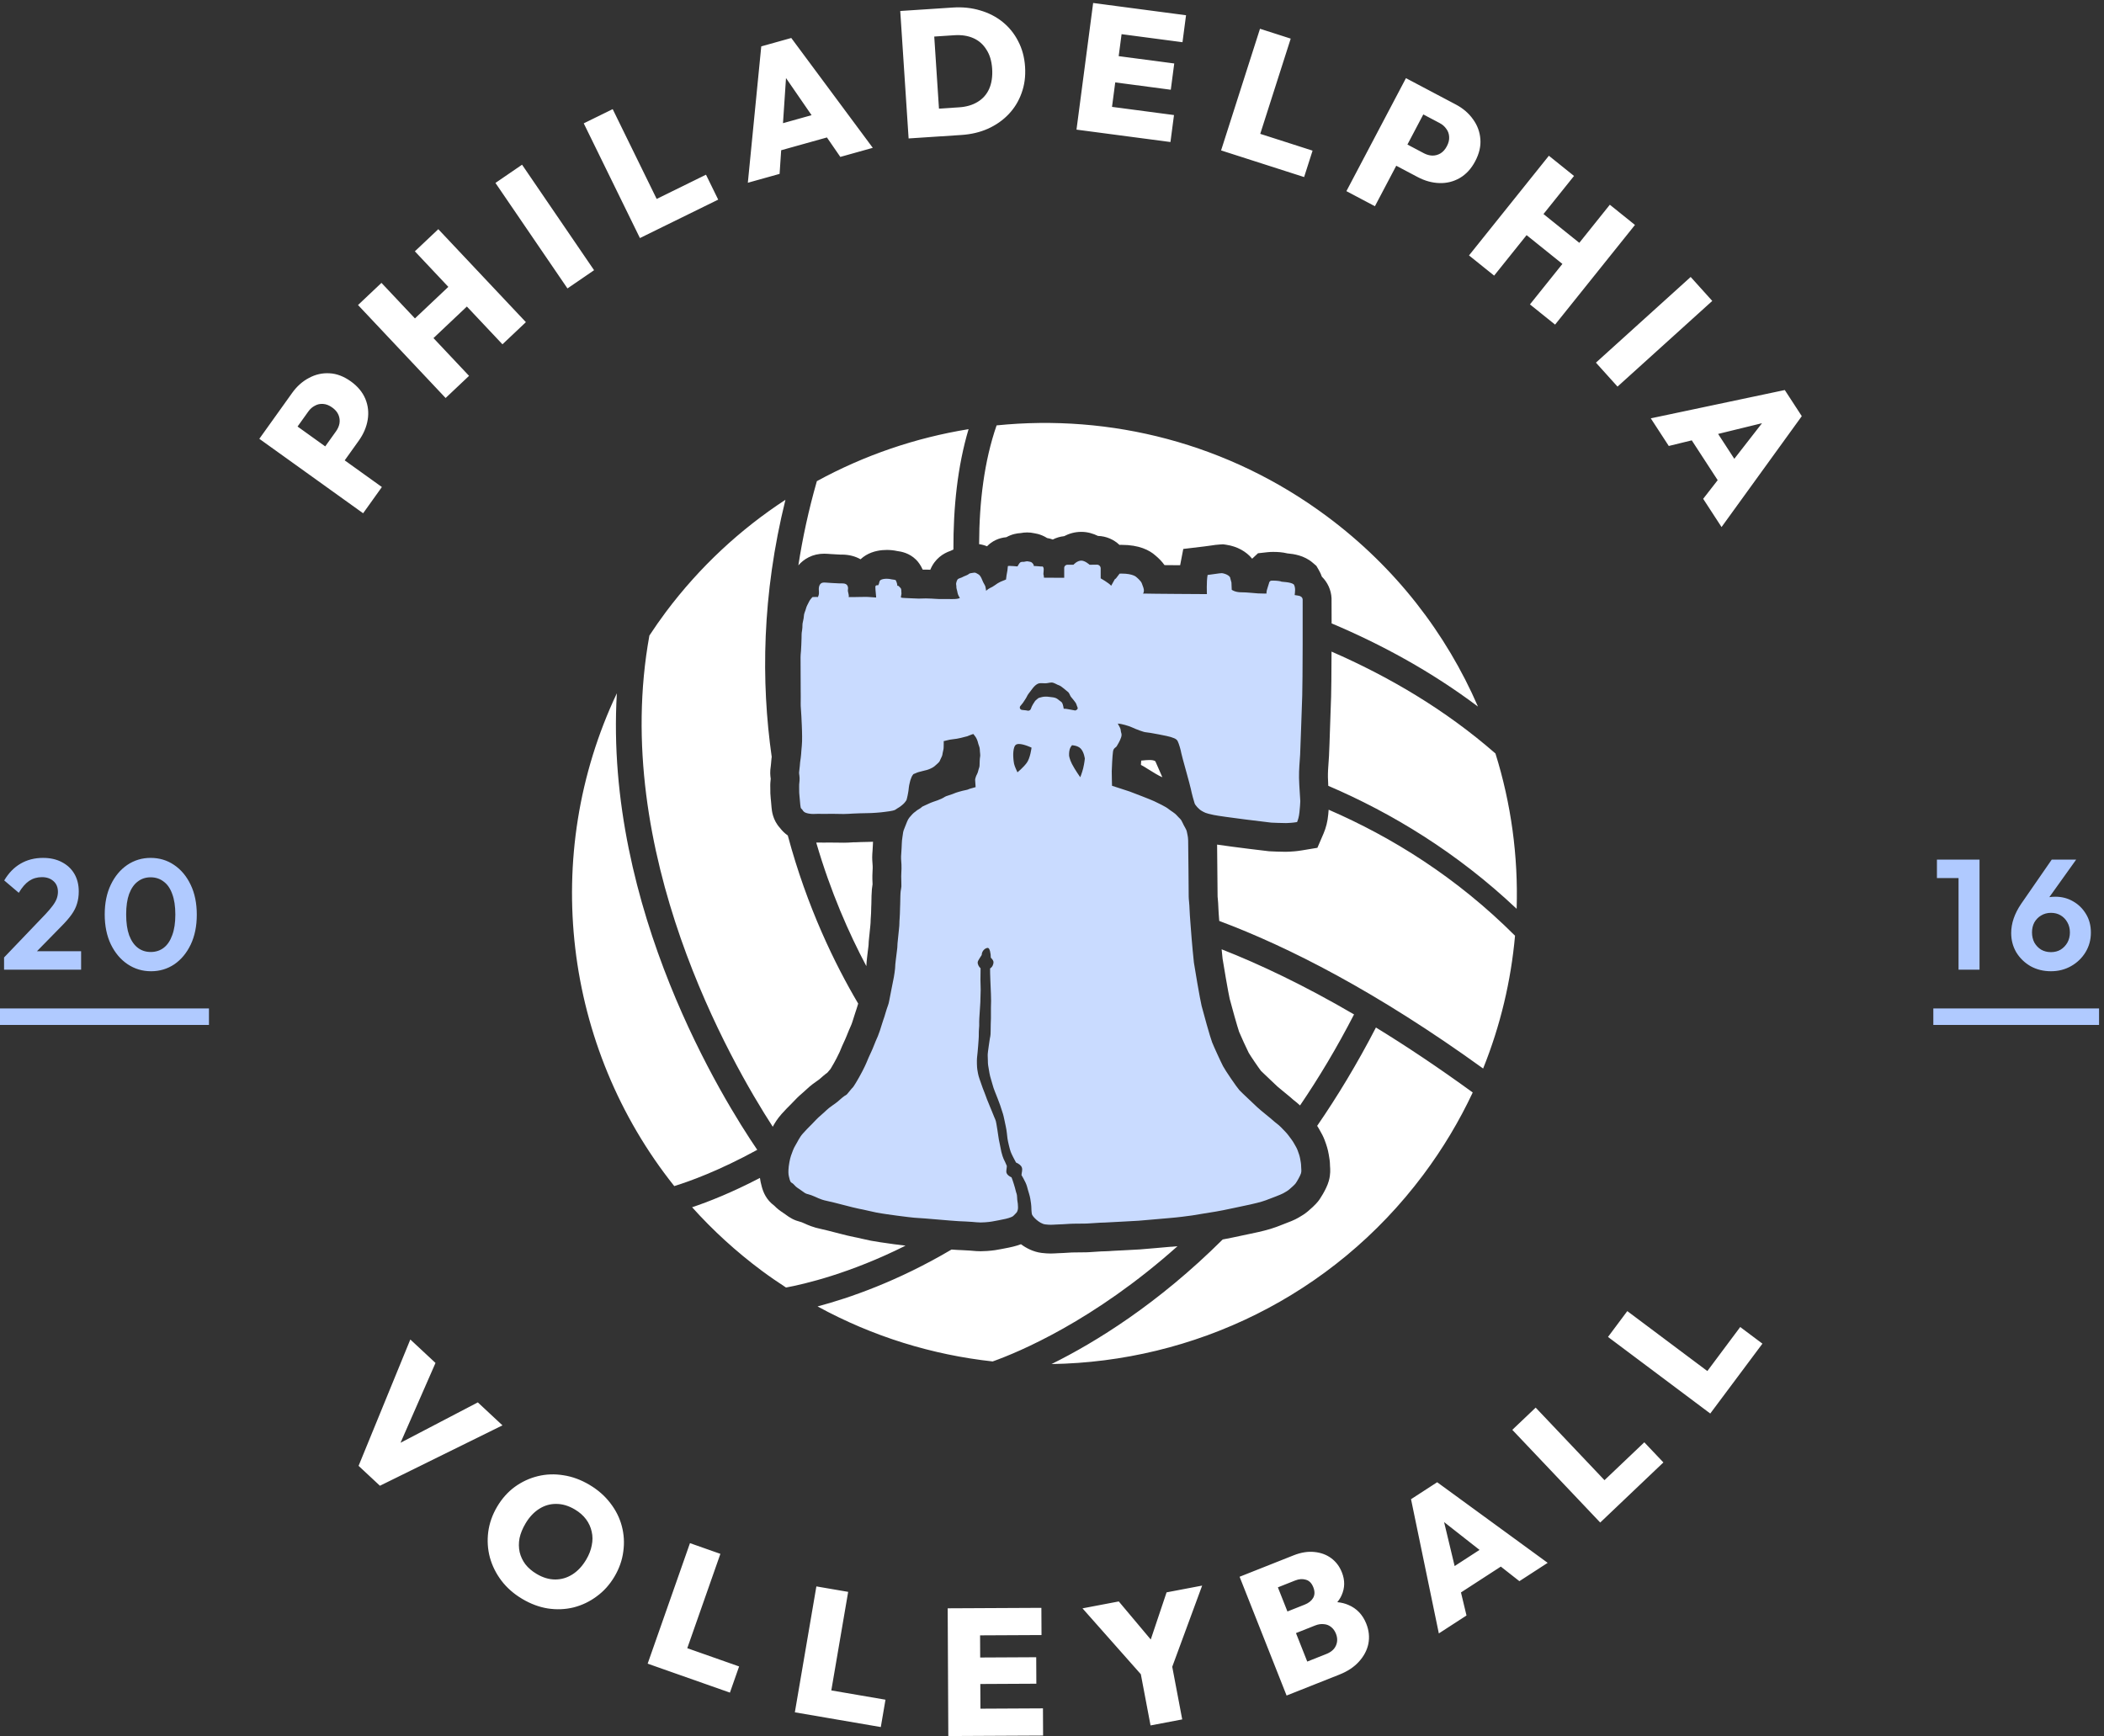 <svg width="292" height="241" viewBox="0 0 292 241" fill="none" xmlns="http://www.w3.org/2000/svg">
<rect x="0" y="0" width="292" height="241" fill="#333333" stroke="none"/>
<path fill-rule="evenodd" clip-rule="evenodd" d="M0.564 132.897L6.323 126.878C6.729 126.443 7.055 126.059 7.301 125.726C7.562 125.378 7.75 125.052 7.866 124.748C7.982 124.429 8.04 124.111 8.04 123.792C8.04 123.154 7.83 122.655 7.41 122.292C7.004 121.93 6.475 121.749 5.823 121.749C5.157 121.749 4.563 121.923 4.041 122.271C3.534 122.618 3.056 123.169 2.607 123.922L0.586 122.206C1.195 121.177 1.948 120.402 2.846 119.88C3.759 119.344 4.802 119.076 5.976 119.076C6.975 119.076 7.845 119.272 8.583 119.663C9.337 120.054 9.916 120.597 10.322 121.293C10.727 121.988 10.93 122.8 10.93 123.727C10.93 124.35 10.851 124.915 10.691 125.422C10.546 125.929 10.293 126.436 9.931 126.943C9.583 127.436 9.098 127.993 8.475 128.616L5.132 132.028H11.256V134.592H0.564V132.897ZM17.706 133.832C18.677 134.484 19.763 134.81 20.966 134.81C22.154 134.81 23.226 134.491 24.182 133.854C25.138 133.202 25.899 132.289 26.464 131.115C27.029 129.927 27.311 128.544 27.311 126.965C27.311 125.371 27.029 123.987 26.464 122.814C25.899 121.626 25.131 120.706 24.16 120.054C23.204 119.402 22.117 119.076 20.901 119.076C19.712 119.076 18.633 119.402 17.663 120.054C16.706 120.706 15.946 121.619 15.381 122.792C14.816 123.966 14.533 125.342 14.533 126.921C14.533 128.5 14.816 129.884 15.381 131.072C15.96 132.26 16.735 133.18 17.706 133.832ZM22.726 131.55C22.219 131.941 21.618 132.137 20.922 132.137C20.227 132.137 19.626 131.941 19.119 131.55C18.611 131.159 18.213 130.579 17.923 129.812C17.648 129.044 17.51 128.08 17.51 126.921C17.51 125.777 17.648 124.828 17.923 124.074C18.213 123.307 18.611 122.734 19.119 122.358C19.626 121.966 20.22 121.771 20.901 121.771C21.596 121.771 22.197 121.966 22.704 122.358C23.226 122.734 23.624 123.307 23.899 124.074C24.189 124.842 24.334 125.798 24.334 126.943C24.334 128.087 24.189 129.044 23.899 129.812C23.624 130.579 23.233 131.159 22.726 131.55ZM271.813 121.879V134.592H274.725V119.314H274.508H271.813H268.814V121.879H271.813ZM281.814 134.114C282.654 134.577 283.596 134.809 284.639 134.809C285.668 134.809 286.602 134.57 287.442 134.092C288.283 133.614 288.949 132.969 289.442 132.158C289.934 131.346 290.18 130.441 290.18 129.441C290.18 128.471 289.956 127.616 289.507 126.877C289.058 126.124 288.464 125.537 287.725 125.117C286.986 124.682 286.16 124.465 285.247 124.465C284.94 124.465 284.662 124.485 284.413 124.526L288.138 119.314H284.748L280.51 125.443C279.583 126.805 279.119 128.159 279.119 129.507C279.119 130.492 279.358 131.39 279.836 132.201C280.329 132.998 280.988 133.636 281.814 134.114ZM285.986 131.81C285.595 132.042 285.146 132.158 284.639 132.158C284.132 132.158 283.676 132.042 283.27 131.81C282.879 131.564 282.567 131.238 282.335 130.832C282.118 130.412 282.009 129.941 282.009 129.42C282.009 128.898 282.118 128.434 282.335 128.029C282.567 127.623 282.879 127.304 283.27 127.073C283.676 126.826 284.132 126.703 284.639 126.703C285.146 126.703 285.595 126.819 285.986 127.051C286.377 127.283 286.689 127.609 286.921 128.029C287.153 128.434 287.268 128.898 287.268 129.42C287.268 129.941 287.153 130.412 286.921 130.832C286.689 131.238 286.377 131.564 285.986 131.81ZM291.314 142.265H268.314V139.975H291.314V142.265ZM0 142.265H29V139.975H0V142.265Z" fill="#B0CAFF"/>
<path fill-rule="evenodd" clip-rule="evenodd" d="M151.711 0.414L149.399 17.992L152.919 18.456L153.836 18.578L162.439 19.713L162.931 15.969L154.329 14.834L154.776 11.437L162.486 12.455L162.965 8.81L155.255 7.793L155.656 4.743L164.11 5.859L164.602 2.115L156.149 1L155.231 0.879L151.711 0.414ZM126.1 19.217L129.119 19.018L130.566 18.923L133.436 18.734C134.783 18.645 136.009 18.356 137.112 17.866C138.232 17.358 139.19 16.685 139.987 15.847C140.784 15.009 141.38 14.035 141.775 12.923C142.187 11.81 142.349 10.588 142.262 9.257C142.175 7.943 141.856 6.761 141.302 5.712C140.766 4.661 140.047 3.773 139.148 3.047C138.248 2.321 137.211 1.787 136.036 1.447C134.86 1.09 133.59 0.956 132.225 1.046L129.406 1.232L127.759 1.34L124.939 1.525L126.1 19.217ZM133.109 14.896L130.314 15.08L129.658 5.074L132.452 4.89C133.451 4.825 134.328 4.959 135.085 5.294C135.842 5.628 136.445 6.156 136.893 6.879C137.357 7.583 137.624 8.468 137.694 9.533C137.765 10.614 137.626 11.55 137.276 12.342C136.926 13.117 136.39 13.72 135.666 14.152C134.959 14.582 134.107 14.831 133.109 14.896ZM105.65 6.437L103.787 25.367L108.194 24.135L108.414 20.854L114.764 19.079L116.623 21.779L121.127 20.52L109.816 5.273L105.65 6.437ZM112.634 15.987L109.085 10.835L108.666 17.097L112.634 15.987ZM88.811 33.044L81.014 17.121L85.031 15.148L91.135 27.612L97.98 24.249L99.674 27.708L92.828 31.07L91.998 31.478L88.811 33.044ZM68.76 25.391L78.754 40.034L82.448 37.505L72.453 22.862L68.76 25.391ZM61.844 55.243L49.688 42.338L52.941 39.264L57.587 44.196L62.222 39.817L57.575 34.884L60.829 31.81L72.985 44.715L69.732 47.789L64.794 42.547L60.159 46.927L65.097 52.169L61.844 55.243ZM46.635 59.864L45.136 61.959L41.296 59.204L42.795 57.109C43.047 56.757 43.349 56.491 43.702 56.314C44.051 56.112 44.437 56.031 44.861 56.068C45.272 56.096 45.687 56.261 46.107 56.562C46.527 56.863 46.816 57.204 46.974 57.584C47.133 57.965 47.18 58.357 47.115 58.763C47.047 59.144 46.887 59.512 46.635 59.864ZM38.594 57.266L38.056 58.018L35.99 60.906L50.396 71.241L52.999 67.6L47.839 63.898L49.788 61.172C50.447 60.25 50.861 59.285 51.029 58.277C51.196 57.269 51.09 56.3 50.709 55.37C50.315 54.431 49.644 53.621 48.696 52.941C47.721 52.242 46.739 51.866 45.752 51.814C44.751 51.752 43.8 51.963 42.901 52.446C41.989 52.92 41.203 53.618 40.543 54.54L38.594 57.266ZM169.466 20.879L174.867 3.992L179.129 5.36L174.901 18.578L182.163 20.909L180.99 24.576L173.728 22.246L172.847 21.963L169.466 20.879ZM193.776 23.005L190.815 28.624L186.858 26.532L195.123 10.848L198.262 12.507L199.08 12.94L202.043 14.505C203.045 15.035 203.842 15.721 204.435 16.562C205.036 17.389 205.374 18.303 205.45 19.305C205.533 20.291 205.294 21.316 204.735 22.377C204.191 23.41 203.481 24.185 202.605 24.702C201.737 25.205 200.793 25.442 199.773 25.411C198.752 25.381 197.741 25.101 196.739 24.571L193.776 23.005ZM195.327 20.063L197.604 21.267C197.987 21.469 198.372 21.578 198.759 21.595C199.169 21.604 199.551 21.504 199.906 21.296C200.261 21.087 200.559 20.755 200.8 20.297C201.041 19.84 201.147 19.406 201.118 18.995C201.098 18.569 200.964 18.197 200.718 17.878C200.494 17.552 200.19 17.288 199.807 17.085L197.53 15.882L195.327 20.063ZM203.873 35.453L214.959 21.617L218.448 24.422L214.21 29.71L219.18 33.705L223.418 28.416L226.906 31.221L215.82 45.056L212.331 42.252L216.835 36.632L211.865 32.637L207.361 38.257L203.873 35.453ZM234.637 38.443L221.488 50.336L224.486 53.661L237.634 41.768L234.637 38.443ZM229.102 58.065L247.698 54.137L250.058 57.762L238.922 73.155L236.372 69.236L238.386 66.647L234.79 61.121L231.598 61.901L229.102 58.065ZM244.538 58.741L240.694 63.682L238.446 60.229L244.538 58.741ZM56.947 185.922L49.765 203.462L52.729 206.224L69.735 197.841L66.314 194.652L55.588 200.255L60.441 189.179L56.947 185.922ZM72.481 221.931C71.306 221.232 70.344 220.388 69.593 219.399C68.842 218.409 68.307 217.334 67.987 216.174C67.681 215.023 67.605 213.843 67.759 212.635C67.921 211.413 68.334 210.243 68.997 209.124C69.66 208.006 70.473 207.093 71.435 206.385C72.42 205.671 73.491 205.173 74.647 204.891C75.802 204.609 76.99 204.568 78.208 204.769C79.434 204.955 80.635 205.398 81.81 206.097C82.985 206.795 83.948 207.639 84.699 208.629C85.458 209.604 85.991 210.667 86.296 211.819C86.602 212.971 86.671 214.146 86.503 215.345C86.349 216.553 85.94 217.716 85.277 218.835C84.614 219.953 83.79 220.869 82.805 221.583C81.834 222.305 80.767 222.814 79.602 223.111C78.447 223.393 77.255 223.441 76.028 223.255C74.825 223.062 73.642 222.621 72.481 221.931ZM74.479 218.464C75.338 218.975 76.194 219.232 77.046 219.234C77.897 219.236 78.695 219.003 79.438 218.533C80.181 218.064 80.821 217.377 81.356 216.474C81.748 215.814 82.004 215.153 82.127 214.488C82.263 213.833 82.26 213.201 82.117 212.592C81.983 211.969 81.721 211.396 81.333 210.874C80.944 210.353 80.428 209.9 79.783 209.516C78.923 209.005 78.068 208.748 77.216 208.746C76.373 208.73 75.58 208.956 74.836 209.426C74.093 209.895 73.458 210.574 72.931 211.463C72.523 212.152 72.246 212.831 72.101 213.501C71.978 214.165 71.984 214.809 72.119 215.432C72.262 216.04 72.528 216.606 72.916 217.127C73.313 217.635 73.834 218.081 74.479 218.464ZM95.756 214.189L89.884 230.917L93.234 232.097L94.106 232.404L101.301 234.937L102.576 231.304L95.382 228.771L99.978 215.676L95.756 214.189ZM110.312 237.671L113.299 220.195L117.711 220.952L115.372 234.631L122.89 235.92L122.241 239.716L114.724 238.427L113.812 238.271L110.312 237.671ZM131.523 223.234L131.611 240.964L135.162 240.946L136.087 240.941L144.764 240.898L144.745 237.122L136.068 237.166L136.051 233.74L143.828 233.701L143.81 230.025L136.033 230.064L136.018 226.988L144.545 226.946L144.526 223.17L135.999 223.212L135.074 223.217L131.523 223.234ZM164.073 238.656L162.688 231.35L166.838 220.082L161.901 221.021L159.705 227.564L155.268 222.282L150.232 223.24L158.329 232.385L159.676 239.492L164.073 238.656ZM181.858 234.033L178.557 235.343L172.035 218.855L175.335 217.546L176.126 217.232L179.519 215.886C180.541 215.48 181.501 215.323 182.398 215.416C183.311 215.502 184.097 215.791 184.758 216.282C185.418 216.773 185.911 217.43 186.236 218.251C186.671 219.352 186.654 220.417 186.183 221.447C186.033 221.774 185.837 222.086 185.593 222.384C186.147 222.433 186.66 222.56 187.134 222.765C188.296 223.254 189.125 224.127 189.622 225.383C189.99 226.313 190.085 227.235 189.909 228.148C189.726 229.045 189.291 229.873 188.605 230.629C187.934 231.38 187.025 231.983 185.878 232.438L182.648 233.72L181.858 234.033ZM181.424 230.627L184.074 229.575C184.725 229.317 185.165 228.936 185.396 228.432C185.636 227.906 185.64 227.349 185.407 226.759C185.253 226.372 185.033 226.065 184.746 225.838C184.453 225.595 184.113 225.461 183.727 225.435C183.349 225.388 182.944 225.45 182.51 225.622L179.86 226.674L181.424 230.627ZM178.674 223.674L181.068 222.724C181.61 222.509 181.999 222.202 182.236 221.803C182.482 221.382 182.491 220.885 182.265 220.312C182.038 219.738 181.694 219.39 181.233 219.268C180.782 219.124 180.285 219.16 179.743 219.375L177.349 220.325L178.674 223.674ZM199.687 226.721L195.827 208.09L199.456 205.736L214.79 216.923L210.867 219.468L208.289 217.444L202.758 221.032L203.526 224.231L199.687 226.721ZM200.415 211.265L205.336 215.127L201.879 217.369L200.415 211.265ZM209.883 198.463L222.084 211.329L224.656 208.881L225.326 208.244L230.852 202.987L228.202 200.193L222.676 205.449L213.126 195.378L209.883 198.463ZM237.355 196.198L223.164 185.568L225.842 181.982L236.951 190.303L241.513 184.192L244.596 186.501L240.033 192.612L239.48 193.353L237.355 196.198ZM136.983 75.826C137.67 75.107 138.613 74.657 139.666 74.564C140.443 74.136 141.135 74.019 141.659 73.992C141.902 73.944 142.199 73.904 142.549 73.904C142.899 73.904 143.225 73.941 143.556 74.016C143.829 74.058 144.214 74.138 144.67 74.335C144.908 74.436 145.125 74.554 145.322 74.681C145.592 74.724 145.857 74.793 146.108 74.886C146.589 74.639 147.121 74.477 147.682 74.421C148.328 74.082 149.133 73.822 150.073 73.822C150.952 73.822 151.738 74.072 152.379 74.386C153.534 74.421 154.578 74.886 155.361 75.629L155.393 75.629L155.441 75.629L155.483 75.628C155.542 75.627 155.6 75.626 155.655 75.626C158.092 75.626 159.53 76.364 160.358 77.107C160.866 77.527 161.285 77.972 161.614 78.438C162.287 78.443 163.027 78.448 163.784 78.454L164.219 76.194L167.129 75.847C167.666 75.784 167.952 75.741 168.179 75.704L168.183 75.703L168.184 75.703C168.511 75.653 168.82 75.605 169.344 75.573L169.758 75.549L170.17 75.611C171.698 75.834 172.965 76.55 173.777 77.549L174.587 76.793L175.915 76.646C176.158 76.62 176.412 76.606 176.689 76.606C177.309 76.606 177.991 76.644 178.659 76.811C179.546 76.891 180.997 77.085 182.186 78.11L182.691 78.544L183.028 79.119C183.209 79.428 183.348 79.74 183.452 80.043C184.241 80.823 184.74 81.883 184.796 83.035C184.807 83.243 184.81 84.667 184.807 86.528C191.714 89.443 198.648 93.207 205.117 98.074C200.716 87.928 193.686 78.752 184.158 71.671C170.461 61.48 154.073 57.439 138.311 59.044C136.598 63.982 135.903 69.642 135.885 75.528C136.256 75.581 136.622 75.677 136.983 75.826ZM85.608 96.228C74.974 118.702 78.193 145.329 93.576 164.63C95.644 163.991 99.749 162.524 105.093 159.598C100.441 152.77 83.85 126.154 85.608 96.228ZM118.588 116.902C118.476 116.907 118.358 116.915 118.241 116.923C117.933 116.944 117.551 116.968 117.118 116.968C116.998 116.968 116.872 116.968 116.747 116.963C116.253 116.947 115.44 116.947 115.096 116.947C114.997 116.947 114.903 116.947 114.807 116.95C114.735 116.95 114.662 116.951 114.585 116.952L114.585 116.952C114.499 116.954 114.407 116.955 114.307 116.955C114.091 116.955 113.872 116.952 113.634 116.944H113.573C113.511 116.944 113.452 116.947 113.351 116.952C113.329 116.952 113.303 116.952 113.281 116.955C115.277 123.807 117.837 129.587 120.234 134.097L120.238 134.051L120.24 134.025L120.243 133.983L120.245 133.95C120.255 133.689 120.271 133.407 120.341 132.851C120.389 132.459 120.41 132.284 120.424 132.148L120.429 132.096L120.429 132.096L120.429 132.096C120.451 131.905 120.469 131.744 120.522 131.363C120.541 131.226 120.541 131.216 120.544 131.133L120.544 131.128C120.552 130.865 120.565 130.564 120.629 130.034C120.664 129.76 120.675 129.631 120.686 129.5L120.691 129.438L120.694 129.399L120.694 129.399C120.709 129.21 120.729 128.967 120.784 128.522C120.814 128.285 120.816 128.207 120.821 128.063L120.822 128.024L120.823 127.981C120.828 127.786 120.835 127.521 120.867 127.135C120.888 126.905 120.889 126.857 120.891 126.711L120.891 126.693C120.891 126.517 120.897 126.275 120.915 125.841C120.922 125.7 120.926 125.614 120.928 125.556L120.928 125.554L120.929 125.525L120.931 125.482V125.455C120.931 125.282 120.931 125.056 120.953 124.345C120.974 123.589 121.025 123.147 121.097 122.74C121.097 122.703 121.094 122.655 121.092 122.593C121.049 121.74 121.078 121.192 121.1 120.792V120.792V120.792V120.792V120.792V120.792V120.792V120.792V120.792V120.792V120.792V120.792L121.1 120.791L121.101 120.768C121.113 120.53 121.121 120.393 121.11 120.195C121.103 120.008 121.093 119.894 121.083 119.778L121.081 119.753C121.036 119.183 121.03 118.832 121.1 117.993C121.124 117.687 121.134 117.442 121.145 117.184C121.147 117.145 121.148 117.105 121.15 117.065C121.153 116.991 121.156 116.916 121.161 116.838C120.875 116.851 120.616 116.859 120.408 116.859C119.905 116.859 118.917 116.899 118.591 116.915L118.588 116.902ZM158.628 105.55C159.082 105.501 160.011 105.402 160.343 105.663L161.316 107.883C160.818 107.686 159.982 107.162 159.312 106.743C158.86 106.46 158.484 106.225 158.342 106.171C158.348 106.078 158.354 105.982 158.359 105.888L158.359 105.887L158.368 105.744C158.372 105.685 158.375 105.626 158.379 105.569C158.406 105.574 158.497 105.564 158.628 105.55L158.628 105.55ZM169.543 131.764L169.543 131.762V131.764L169.543 131.764ZM187.919 140.802C180.982 136.753 174.85 133.846 169.543 131.764C169.599 132.352 169.653 132.899 169.674 133.069C169.757 133.655 170.492 137.951 170.66 138.633C170.884 139.525 171.761 142.634 171.967 143.217C172.172 143.725 173.025 145.592 173.297 146.124C173.535 146.545 174.639 148.166 175.007 148.645C175.256 148.895 175.972 149.569 176.37 149.942C176.83 150.373 177.108 150.634 177.281 150.807C177.455 150.964 178.032 151.435 178.347 151.691C178.949 152.18 179.24 152.42 179.462 152.63L179.496 152.657L179.547 152.698L179.582 152.726C179.801 152.897 180.106 153.136 180.424 153.437C183.021 149.619 185.54 145.421 187.919 140.802ZM112.22 77.354C112.878 77.021 113.607 76.854 114.387 76.854C114.596 76.854 114.772 76.864 114.866 76.872L115.28 76.902L115.337 76.906L115.338 76.906L115.34 76.906C115.775 76.936 116.105 76.958 116.568 76.976H116.637H116.787C117.856 76.976 118.729 77.226 119.427 77.628C119.678 77.394 119.935 77.21 120.17 77.069C121.182 76.46 122.305 76.332 123.066 76.332C123.56 76.332 124.047 76.382 124.512 76.484C125.068 76.556 126.192 76.745 127.146 77.698C127.48 78.03 127.785 78.483 128.023 78.999C128.041 79.023 128.063 79.045 128.084 79.071C128.213 79.066 128.351 79.063 128.493 79.063C128.651 79.063 128.792 79.066 128.937 79.074L129.108 79.082C129.754 77.525 130.925 76.803 131.892 76.47C132.015 76.409 132.154 76.343 132.319 76.276C132.295 70.419 132.891 64.704 134.422 59.568C127.09 60.756 119.961 63.178 113.367 66.785C112.22 70.795 111.381 74.692 110.799 78.475C111.192 78.014 111.673 77.631 112.22 77.357V77.354ZM183.168 156.888C183.054 156.673 182.928 156.468 182.8 156.271V156.268C185.619 152.171 188.363 147.637 190.957 142.619C195.158 145.191 199.644 148.186 204.39 151.636C202.53 155.597 200.245 159.431 197.517 163.075C184.868 179.977 165.576 189.023 145.934 189.332C152.029 186.316 160.691 180.989 169.688 172.041C170.353 171.924 171.521 171.679 173.365 171.283C173.784 171.192 174.108 171.123 174.225 171.099C174.599 171.027 176.189 170.668 177.138 170.3C177.25 170.258 177.397 170.202 177.56 170.14C179.051 169.576 179.663 169.326 180.136 169.049L180.182 169.023L180.183 169.022C180.222 169 180.259 168.979 180.293 168.958L180.329 168.938C180.638 168.759 181.052 168.52 181.512 168.131C182.574 167.235 182.908 166.782 183.053 166.586L183.059 166.579C183.067 166.568 184.074 165.144 184.419 163.903C184.672 162.995 184.617 162.27 184.59 161.917V161.917L184.59 161.914C184.587 161.896 184.585 161.877 184.585 161.859C184.582 161.206 184.486 160.677 184.422 160.325C184.411 160.272 184.4 160.216 184.392 160.163C184.296 159.588 184.122 158.991 183.834 158.235C183.621 157.681 183.412 157.318 183.273 157.076L183.262 157.056C183.254 157.041 183.245 157.025 183.235 157.009C183.215 156.973 183.192 156.934 183.168 156.888ZM184.358 112.823L184.334 113.081C184.252 113.997 184.03 114.891 183.696 115.668L182.833 117.676L180.671 118.035C179.903 118.162 179.328 118.192 179.017 118.208L179.012 118.208C178.974 118.208 178.94 118.211 178.918 118.213C178.774 118.224 178.63 118.229 178.429 118.229C177.849 118.229 176.481 118.184 176.126 118.155C175.888 118.136 171.378 117.596 168.914 117.231C168.941 119.129 168.978 123.868 168.981 124.408C168.982 124.431 168.984 124.464 168.987 124.503C168.993 124.571 169.001 124.655 169.008 124.725C169.04 125.074 169.082 125.553 169.096 126.109C169.101 126.37 169.155 127.108 169.211 127.826C178.798 131.412 191.039 137.626 205.834 148.312C208.238 142.341 209.703 136.13 210.261 129.879C202.146 121.765 193.179 116.198 184.396 112.389L184.384 112.509L184.373 112.635L184.366 112.708L184.356 112.823H184.358ZM184.795 90.443C192.693 93.885 200.549 98.47 207.545 104.587C209.722 111.554 210.714 118.846 210.484 126.143C202.168 118.289 193.134 112.843 184.343 109.073C184.319 108.658 184.298 108.235 184.293 107.883C184.282 107.194 184.33 106.54 184.381 105.849L184.381 105.847C184.387 105.76 184.393 105.675 184.399 105.59L184.399 105.586V105.586V105.586C184.415 105.369 184.431 105.155 184.442 104.941C184.477 104.35 184.536 102.601 184.621 100.006C184.634 99.629 184.646 99.257 184.658 98.904L184.658 98.898C184.691 97.921 184.718 97.087 184.736 96.681C184.763 96.074 184.784 93.321 184.795 90.443ZM109.823 153.214L109.823 153.213L109.823 153.213C109.938 153.098 110.034 152.997 110.128 152.899L110.132 152.894C110.42 152.589 110.78 152.207 111.389 151.693C111.533 151.572 111.638 151.473 111.767 151.353L111.79 151.331C112.116 151.025 112.525 150.641 113.257 150.135C113.66 149.856 113.679 149.84 113.922 149.627L114.007 149.552L114.083 149.485C114.135 149.439 114.192 149.389 114.256 149.334C114.467 149.153 114.652 149.009 114.82 148.892C114.988 148.679 115.125 148.52 115.253 148.384C115.282 148.339 115.317 148.28 115.362 148.205C115.889 147.343 116.423 146.27 116.525 146.025C116.757 145.447 116.982 144.936 117.297 144.263C117.401 144.042 117.441 143.941 117.519 143.738L117.559 143.635C117.629 143.455 117.716 143.233 117.847 142.929C117.933 142.729 118 142.58 118.056 142.455C118.171 142.2 118.187 142.16 118.312 141.787C118.422 141.46 118.483 141.257 118.542 141.06L118.56 141.001C118.624 140.79 118.691 140.569 118.796 140.27L118.865 140.07C118.923 139.907 119.002 139.65 119.103 139.301C115.9 133.875 112.001 125.929 109.332 115.964C108.923 115.679 108.562 115.333 108.249 114.921C107.237 113.816 107.119 112.531 107.077 112.065L107.076 112.064C107.052 111.79 107.036 111.606 107.023 111.449C107.019 111.402 107.015 111.359 107.012 111.318L107.012 111.316C107 111.17 106.989 111.045 106.964 110.831C106.903 110.267 106.905 109.908 106.908 109.647C106.908 109.535 106.908 109.463 106.905 109.351C106.884 108.802 106.929 108.407 106.956 108.17L106.956 108.164C106.956 108.15 106.958 108.137 106.961 108.124L106.962 108.118L106.963 108.11L106.964 108.103C106.895 107.64 106.847 107.104 106.975 106.306C106.993 106.199 107.001 106.086 107.011 105.953L107.018 105.872L107.023 105.799C107.035 105.644 107.048 105.471 107.071 105.278L107.077 105.232L107.089 105.148L107.101 105.06C105.612 94.611 105.738 82.583 109.006 69.371C102.761 73.45 97.112 78.662 92.391 84.971C91.595 86.036 90.847 87.12 90.125 88.214C84.655 118.283 101.487 147.503 107.245 156.394C107.501 155.923 107.875 155.289 108.455 154.645L108.447 154.65C109.026 154.007 109.342 153.693 109.822 153.215L109.822 153.214L109.823 153.214ZM160.242 173.248C161.055 173.173 161.976 173.091 162.548 173.045L162.551 173.056C162.834 173.035 163.125 173.008 163.414 172.979C151.788 183.356 141.37 187.684 137.765 188.97C129.407 188.057 121.148 185.536 113.463 181.333C117.842 180.169 124.576 177.858 132.055 173.437C132.421 173.466 132.702 173.485 132.889 173.493C133.001 173.498 133.102 173.503 133.196 173.507C133.286 173.511 133.369 173.514 133.447 173.516C133.893 173.532 134.096 173.543 134.593 173.58C134.74 173.591 134.863 173.602 134.975 173.612C135.288 173.642 135.646 173.674 136.106 173.674C136.378 173.674 136.659 173.663 136.99 173.639C137.899 173.575 138.395 173.48 138.92 173.379L138.925 173.378L139.011 173.361L139.013 173.361L139.015 173.36C139.098 173.344 139.188 173.326 139.285 173.309C140.231 173.136 141.012 172.963 141.69 172.699C142.404 173.226 143.392 173.764 144.571 173.908C145.041 173.964 145.442 173.99 145.835 173.99C146.085 173.99 146.29 173.978 146.461 173.968L146.532 173.964C146.602 173.958 146.676 173.953 146.759 173.95C146.981 173.942 148.106 173.9 148.763 173.844C148.969 173.833 149.629 173.828 149.987 173.828C150.631 173.825 150.901 173.823 151.141 173.804C151.403 173.783 152.558 173.706 152.779 173.698H152.691H152.68C152.693 173.698 153.84 173.678 154.442 173.618C154.503 173.614 154.608 173.609 154.731 173.603C154.845 173.597 154.976 173.59 155.102 173.584L155.102 173.584C155.231 173.578 155.354 173.572 155.451 173.567L155.662 173.557L155.665 173.557L155.675 173.556C155.851 173.548 155.999 173.541 156.085 173.535C156.397 173.517 157.803 173.439 158.19 173.421C158.449 173.407 158.96 173.365 160.242 173.248ZM154.507 173.612C154.486 173.614 154.464 173.616 154.442 173.618L154.415 173.62C154.449 173.617 154.48 173.614 154.507 173.612ZM154.607 173.599C154.576 173.603 154.543 173.608 154.507 173.612C154.553 173.607 154.587 173.602 154.607 173.599ZM123.78 172.655C123.746 172.65 123.71 172.645 123.672 172.639L123.505 172.616C122.754 172.512 121.619 172.355 120.863 172.209C120.463 172.131 120.077 172.042 119.704 171.956L119.596 171.932L119.58 171.928L119.579 171.928C119.185 171.836 118.814 171.75 118.511 171.697C118.004 171.607 117.258 171.415 116.08 171.112C115.331 170.917 114.402 170.678 113.982 170.593C112.844 170.361 112.112 170.028 111.628 169.807L111.595 169.792L111.594 169.792C111.438 169.721 111.341 169.677 111.249 169.645C111.171 169.618 111.155 169.613 111.088 169.597C110.193 169.368 109.653 169.049 108.972 168.54C108.847 168.447 108.766 168.394 108.654 168.319L108.654 168.319C108.291 168.08 107.901 167.808 107.454 167.348C106.327 166.52 105.926 165.463 105.72 164.709C105.589 164.23 105.512 163.852 105.466 163.498C101.512 165.559 98.265 166.826 96.053 167.568C98.928 170.768 102.164 173.734 105.752 176.402C106.845 177.213 107.962 177.975 109.087 178.71C111.633 178.236 117.945 176.772 125.675 172.898C125.007 172.822 124.356 172.735 124.054 172.695C123.991 172.686 123.943 172.68 123.913 172.676C123.893 172.673 123.881 172.672 123.879 172.672L123.885 172.669C123.853 172.665 123.818 172.66 123.78 172.655Z" fill="white"/>
<path d="M180.729 96.513C180.788 95.137 180.807 83.623 180.788 83.216C180.77 82.809 180.342 82.713 180.342 82.713C180.342 82.713 180.029 82.636 179.679 82.596C179.719 82.207 179.834 81.587 179.562 81.124C179.134 80.756 177.849 80.78 177.812 80.722C177.78 80.674 177.189 80.588 176.684 80.588C176.566 80.588 176.452 80.594 176.353 80.604C176.043 80.895 176.256 80.604 175.963 81.438C175.671 82.271 175.789 82.383 175.789 82.383C175.789 82.383 175.669 82.388 175.458 82.388C175.246 82.388 174.944 82.383 174.584 82.364C173.865 82.324 173.106 82.21 172.248 82.21C171.391 82.21 170.944 81.861 170.944 81.861L170.904 80.852C170.904 80.852 170.864 80.716 170.749 80.29C170.768 80 170.244 79.651 169.582 79.553C168.94 79.593 168.9 79.649 167.596 79.806C167.42 80.716 167.5 82.463 167.5 82.463C167.5 82.463 159.719 82.423 158.61 82.385C158.65 82.268 158.706 82.425 158.747 82.055C158.787 81.688 158.586 81.35 158.469 80.982C158.351 80.615 157.71 80.104 157.71 80.104C157.71 80.104 157.277 79.614 155.652 79.614C155.567 79.614 155.476 79.614 155.382 79.619C154.918 80.266 154.808 80.362 154.776 80.362C154.763 80.362 154.763 80.346 154.757 80.346C154.741 80.346 154.682 80.461 154.215 81.302C153.865 80.895 152.756 80.274 152.756 80.274V78.89C152.756 78.605 152.526 78.376 152.24 78.376C152.24 78.376 152.235 78.376 152.232 78.376L151.217 78.389C151.217 78.389 150.592 77.814 150.068 77.814C149.475 77.814 148.978 78.389 148.978 78.389H148.133C147.89 78.389 147.695 78.584 147.695 78.826V80.197L145.05 80.186L144.873 80.176C144.873 80.176 144.873 79.886 144.833 79.808C144.793 79.731 144.815 79.518 144.833 79.324C144.852 79.13 144.873 78.898 144.793 78.743C144.742 78.64 144.716 78.624 144.641 78.624C144.603 78.624 144.553 78.629 144.483 78.629C144.269 78.629 144.016 78.57 143.724 78.57C143.433 78.57 143.471 78.552 143.471 78.552C143.471 78.552 143.471 78.416 143.412 78.32C143.353 78.224 143.217 78.067 143.08 78.011C142.944 77.953 142.915 77.982 142.682 77.924C142.629 77.91 142.581 77.905 142.538 77.905C142.394 77.905 142.287 77.963 142.108 77.98C141.883 77.998 141.795 77.95 141.584 78.07C141.485 78.126 141.215 78.613 141.215 78.613C141.215 78.613 141.191 78.618 141.138 78.618C141.084 78.618 141.002 78.613 140.884 78.594C140.652 78.555 140.708 78.594 140.261 78.555C140.187 78.549 140.125 78.546 140.077 78.546C139.831 78.546 139.871 78.613 139.871 78.613C139.871 78.613 139.853 78.826 139.813 79.175C139.772 79.524 139.735 79.505 139.695 79.835C139.655 80.165 139.617 80.437 139.617 80.437C139.617 80.437 139.112 80.631 138.859 80.746C138.605 80.863 138.354 81.017 138.041 81.249C137.728 81.48 137.728 81.443 137.4 81.616C137.068 81.789 136.855 82.005 136.855 82.005C136.855 82.005 136.814 81.616 136.758 81.424C136.7 81.23 136.622 81.153 136.446 80.804C136.269 80.455 136.269 80.32 136.096 80.048C135.922 79.776 135.863 79.758 135.551 79.582C135.414 79.505 135.334 79.481 135.251 79.481C135.147 79.481 135.04 79.521 134.81 79.542C134.402 79.582 134.538 79.715 134.052 79.891C133.565 80.067 133.624 80.123 133.234 80.24C132.844 80.357 132.825 80.53 132.729 80.82C132.633 81.11 132.748 81.246 132.729 81.459C132.71 81.672 132.846 81.944 132.884 82.252C132.924 82.561 133.215 83.008 133.215 83.008C133.215 83.008 132.983 83.125 132.534 83.144C132.384 83.149 132.261 83.152 132.136 83.152C131.885 83.152 131.62 83.144 131.115 83.144C130.736 83.144 130.541 83.149 130.388 83.149C130.236 83.149 130.124 83.144 129.91 83.125C129.482 83.085 129.055 83.085 128.705 83.067C128.635 83.064 128.561 83.062 128.486 83.062C128.178 83.062 127.826 83.085 127.5 83.085C127.091 83.085 126.351 83.027 125.672 83.008C124.991 82.99 125.031 82.912 125.031 82.912C125.031 82.912 125.049 82.66 125.09 82.524C125.13 82.388 125.09 82.271 125.09 82.098C125.09 81.925 125.09 81.866 125.049 81.731C125.009 81.595 124.873 81.536 124.777 81.4C124.715 81.315 124.622 81.299 124.563 81.299C124.528 81.299 124.504 81.305 124.504 81.305C124.614 81.278 124.376 80.596 124.304 80.525C124.248 80.469 123.836 80.439 123.759 80.418C123.537 80.359 123.291 80.33 123.061 80.33C122.722 80.33 122.41 80.389 122.238 80.493C121.95 80.666 122.1 80.932 121.862 81.246C121.824 81.235 121.782 81.227 121.741 81.227C121.701 81.227 121.664 81.233 121.627 81.246C121.512 81.286 121.472 81.382 121.49 81.576C121.509 81.77 121.49 81.906 121.549 82.372C121.608 82.838 121.589 82.934 121.589 82.934C121.589 82.934 120.908 82.875 120.48 82.857C120.339 82.851 120.24 82.849 120.154 82.849C119.981 82.849 119.847 82.857 119.47 82.857C118.906 82.857 119.003 82.875 118.439 82.875C118.217 82.875 117.998 82.875 117.776 82.875C117.875 82.542 117.632 82.202 117.677 81.858C117.693 81.744 117.707 81.624 117.685 81.51C117.592 81.012 117.183 80.972 116.782 80.972C116.707 80.972 116.635 80.972 116.563 80.972C116.523 80.972 116.483 80.972 116.443 80.972C115.732 80.948 115.299 80.91 114.588 80.863C114.522 80.857 114.452 80.855 114.383 80.855C114.257 80.855 114.134 80.871 114.025 80.924C113.846 81.014 113.731 81.203 113.68 81.398C113.616 81.648 113.632 81.922 113.656 82.175C113.693 82.558 113.517 82.857 113.496 82.888C113.498 82.88 113.496 82.854 113.301 82.854C113.068 82.854 112.755 82.873 112.755 82.873C112.755 82.873 112.56 83.085 112.445 83.24C112.328 83.394 112.213 83.666 112.037 83.996C111.86 84.326 111.86 84.558 111.687 84.965C111.513 85.372 111.609 85.625 111.454 86.187C111.299 86.749 111.414 86.924 111.318 87.467C111.222 88.01 111.259 88.048 111.24 88.612C111.222 89.174 111.2 89.871 111.163 90.356C111.123 90.84 111.104 90.936 111.104 91.229C111.104 91.522 111.123 95.339 111.123 95.824C111.123 96.308 111.142 97.16 111.123 97.608C111.104 98.052 111.2 98.808 111.219 99.428C111.238 100.049 111.259 100.067 111.278 100.709C111.296 101.348 111.318 101.582 111.318 102.221C111.318 102.86 111.318 102.977 111.278 103.502C111.238 104.026 111.182 104.489 111.182 104.684C111.182 104.878 111.085 105.48 111.045 105.788C111.005 106.097 111.005 106.467 110.928 106.952C110.85 107.436 110.946 107.418 110.968 107.979C110.987 108.541 110.89 108.695 110.909 109.22C110.928 109.744 110.89 109.88 110.949 110.421C111.008 110.964 111.008 111.081 111.067 111.72C111.125 112.359 111.24 112.204 111.358 112.398C111.476 112.593 111.59 112.806 112.234 112.923C112.486 112.968 112.67 112.981 112.844 112.981C113.071 112.981 113.274 112.96 113.573 112.96C113.629 112.96 113.691 112.96 113.752 112.963C113.974 112.968 114.153 112.971 114.308 112.971C114.618 112.971 114.834 112.963 115.093 112.963C115.484 112.963 116.32 112.963 116.884 112.981C116.961 112.984 117.039 112.984 117.116 112.984C117.589 112.984 118.019 112.939 118.42 112.923C118.888 112.904 119.839 112.864 120.405 112.864C120.972 112.864 122.137 112.787 122.8 112.689C123.462 112.59 123.518 112.611 123.909 112.516C124.299 112.42 124.277 112.361 124.531 112.207C124.785 112.052 124.959 111.954 125.057 111.858C125.154 111.762 125.389 111.626 125.621 111.315C125.854 111.006 125.816 111.043 125.875 110.791C125.934 110.538 125.993 110.306 126.03 110.053C126.07 109.8 126.108 109.609 126.126 109.337C126.145 109.065 126.204 108.911 126.263 108.621C126.321 108.331 126.34 108.312 126.439 108.041C126.535 107.769 126.535 107.788 126.671 107.575C126.808 107.362 126.808 107.458 127.08 107.322C127.353 107.186 127.548 107.149 128.072 107.013C128.598 106.877 128.654 106.896 129.14 106.683C129.627 106.47 129.782 106.276 130.132 105.967C130.482 105.655 130.386 105.637 130.618 105.192C130.85 104.747 130.754 104.766 130.872 104.3C130.989 103.834 130.949 103.856 130.968 103.526C130.987 103.195 130.968 102.865 130.968 102.865C130.968 102.865 130.968 102.865 130.973 102.865C130.992 102.865 131.08 102.855 131.473 102.748C131.978 102.612 132.251 102.631 132.796 102.535C133.341 102.439 133.418 102.399 133.886 102.282C134.354 102.165 134.177 102.224 134.45 102.107C134.722 101.989 135.032 101.894 135.032 101.894C135.032 101.894 135.032 101.872 135.048 101.872C135.067 101.872 135.104 101.899 135.187 102.011C135.342 102.224 135.441 102.301 135.596 102.671C135.751 103.041 135.714 103.137 135.869 103.523C136.024 103.912 135.965 104.162 136.024 104.588C136.082 105.014 135.983 105.014 135.965 105.634C135.946 106.254 135.965 106.371 135.869 106.622C135.772 106.875 135.751 107.146 135.615 107.415C135.478 107.686 135.46 107.705 135.382 107.977C135.305 108.248 135.342 108.248 135.342 108.403C135.342 108.557 135.401 109.254 135.401 109.254C135.401 109.254 134.875 109.409 134.642 109.467C134.41 109.526 134.447 109.585 134.038 109.662C133.766 109.713 133.428 109.798 133.026 109.915C132.422 110.09 132.462 110.146 131.703 110.381C130.944 110.612 131.217 110.612 130.653 110.865C130.089 111.118 130.166 111.059 129.525 111.291C128.884 111.523 129.039 111.504 128.357 111.794C127.676 112.084 128.085 111.989 127.58 112.279C127.075 112.569 127.23 112.532 126.997 112.686C126.765 112.84 126.511 113.112 126.22 113.461C125.929 113.809 125.83 114.235 125.557 114.877C125.285 115.516 125.362 115.497 125.245 116.176C125.127 116.855 125.167 117.339 125.09 118.308C125.012 119.277 125.071 119.142 125.108 120.015C125.148 120.888 125.031 121.197 125.09 122.4C125.148 123.601 124.993 123.02 124.953 124.455C124.913 125.89 124.953 125.171 124.913 126.026C124.873 126.878 124.913 126.801 124.854 127.48C124.796 128.158 124.854 128.217 124.758 129.01C124.662 129.806 124.699 129.726 124.603 130.522C124.507 131.318 124.585 131.22 124.486 131.917C124.389 132.615 124.427 132.421 124.309 133.352C124.192 134.281 124.291 134.013 124.154 134.982C124.018 135.951 123.959 136.009 123.746 137.172C123.532 138.336 123.513 138.296 123.414 138.879C123.318 139.459 123.16 139.694 122.947 140.428C122.733 141.166 122.752 141.089 122.578 141.592C122.401 142.095 122.364 142.308 122.11 143.064C121.856 143.82 121.819 143.839 121.528 144.517C121.236 145.196 121.215 145.351 120.924 145.971C120.633 146.591 120.438 147.036 120.242 147.52C120.047 148.005 119.387 149.304 118.784 150.292C118.18 151.279 118.452 150.736 117.888 151.474C117.325 152.211 117.461 151.862 116.876 152.365C116.293 152.869 116.293 152.908 115.534 153.433C114.775 153.957 114.621 154.208 113.979 154.751C113.338 155.294 113.124 155.584 112.657 156.05C112.189 156.516 111.938 156.766 111.43 157.33C110.925 157.892 110.671 158.531 110.399 158.96C110.126 159.385 109.931 159.987 109.776 160.413C109.621 160.839 109.445 161.827 109.426 162.351C109.407 162.876 109.407 163.03 109.581 163.669C109.757 164.308 109.854 164.036 110.222 164.462C110.591 164.888 110.749 164.888 111.371 165.354C111.994 165.82 111.839 165.626 112.598 165.897C113.357 166.169 113.725 166.477 114.775 166.69C115.826 166.903 118.452 167.641 119.211 167.777C119.97 167.912 120.825 168.144 121.624 168.301C122.423 168.458 123.901 168.65 124.446 168.727C124.991 168.804 126.976 169.057 127.404 169.057C127.831 169.057 132.208 169.464 133.066 169.502C133.921 169.542 134.134 169.542 134.893 169.598C135.43 169.637 135.695 169.68 136.098 169.68C136.267 169.68 136.456 169.672 136.702 169.656C137.539 169.598 137.811 169.52 138.551 169.385C139.291 169.249 139.914 169.113 140.283 168.959C140.652 168.804 140.595 168.804 140.905 168.493C141.218 168.184 141.159 168.163 141.237 167.968C141.314 167.774 141.277 167.308 141.255 167.058C141.237 166.805 141.178 166.749 141.159 166.206C141.141 165.663 141.042 165.644 140.964 165.277C140.887 164.909 140.555 163.823 140.382 163.416C140.152 163.304 139.834 163.152 139.698 162.817C139.593 162.564 139.735 162.157 139.732 161.837C139.647 161.635 139.569 161.454 139.508 161.321C139.275 160.818 139.254 160.836 139.139 160.469C139.022 160.102 138.907 159.673 138.848 159.268C138.789 158.861 138.634 158.358 138.557 157.738C138.479 157.117 138.38 156.614 138.284 155.994C138.188 155.374 138.07 155.315 137.857 154.735C137.643 154.154 137.624 154.21 137.41 153.649C137.197 153.087 137.138 153.01 136.983 152.602C136.828 152.195 136.729 151.886 136.593 151.556C136.456 151.226 136.32 150.859 136.184 150.451C136.048 150.044 135.815 149.464 135.735 149.016C135.657 148.572 135.599 148.396 135.58 147.68C135.561 146.964 135.599 146.751 135.676 146.032C135.754 145.316 135.754 145.005 135.812 144.326C135.871 143.647 135.812 143.317 135.871 142.755C135.93 142.193 135.871 142.116 135.911 141.36C135.951 140.604 135.97 140.274 136.029 139.539C136.088 138.802 136.048 138.629 136.088 137.91C136.128 137.194 136.069 136.786 136.069 135.99C136.069 135.195 136.088 134.904 136.088 134.401C135.855 134.186 135.655 133.847 135.692 133.528C135.716 133.318 136.2 132.644 136.243 132.556C136.261 131.917 136.796 131.569 137.076 131.569C137.084 131.569 137.092 131.569 137.098 131.569C137.37 131.587 137.507 132.362 137.507 132.926C137.779 133.195 137.899 133.4 137.881 133.605C137.857 133.863 137.75 134.212 137.408 134.42C137.389 135 137.485 136.96 137.525 137.947C137.565 138.935 137.544 138.898 137.525 139.848C137.507 140.798 137.544 140.721 137.525 141.341C137.507 141.962 137.485 142.233 137.485 143.066C137.485 143.9 137.408 143.841 137.33 144.443C137.253 145.044 137.194 145.295 137.116 145.955C137.039 146.615 137.098 146.479 137.098 147.156C137.098 147.832 137.156 147.93 137.253 148.551C137.349 149.171 137.448 149.578 137.699 150.371C137.953 151.167 137.816 150.875 138.068 151.495C138.322 152.115 138.65 152.967 138.808 153.414C138.963 153.859 139.08 154.229 139.198 154.615C139.316 155.004 139.452 155.76 139.588 156.359C139.724 156.96 139.764 157.618 139.821 158.025C139.879 158.432 140.13 159.497 140.267 159.867C140.403 160.235 140.753 160.895 141.007 161.361C141.341 161.502 141.702 161.734 141.814 162.042C141.939 162.383 141.779 162.764 141.766 163.105C141.862 163.24 142.156 163.783 142.33 164.151C142.503 164.518 142.583 164.867 142.661 165.16C142.738 165.45 142.915 165.934 142.992 166.4C143.07 166.866 143.129 167.311 143.129 167.465C143.129 167.62 143.147 168.181 143.206 168.511C143.265 168.841 144.256 169.848 145.055 169.946C145.394 169.986 145.632 169.999 145.833 169.999C146.102 169.999 146.308 169.976 146.61 169.965C147.137 169.946 147.992 169.906 148.438 169.869C148.884 169.829 150.578 169.85 150.829 169.829C151.083 169.81 152.502 169.712 152.678 169.712C152.855 169.712 153.905 169.672 154.041 169.653C154.177 169.635 155.519 169.576 155.85 169.558C156.181 169.539 157.6 169.462 157.99 169.44C158.381 169.422 161.004 169.169 162.231 169.073C163.457 168.977 164.895 168.783 165.44 168.706C165.985 168.628 168.067 168.261 168.767 168.163C169.467 168.067 173.162 167.252 173.475 167.194C173.785 167.135 175.089 166.826 175.693 166.592C176.297 166.36 177.774 165.817 178.105 165.623C178.437 165.429 178.669 165.314 178.923 165.098C179.177 164.885 179.663 164.46 179.818 164.247C179.973 164.034 180.46 163.2 180.558 162.852C180.655 162.503 180.577 162.29 180.577 161.901C180.577 161.513 180.5 161.185 180.441 160.836C180.382 160.488 180.246 160.08 180.091 159.673C179.936 159.266 179.818 159.13 179.623 158.763C179.428 158.395 179.097 157.967 178.806 157.581C178.514 157.192 178.124 156.824 177.774 156.457C177.424 156.09 176.938 155.778 176.705 155.547C176.473 155.315 174.838 154.035 174.469 153.667C174.1 153.3 172.347 151.689 171.997 151.303C171.647 150.915 170.052 148.59 169.739 147.989C169.427 147.387 168.475 145.313 168.222 144.674C167.968 144.036 166.976 140.468 166.763 139.616C166.549 138.764 165.75 134.052 165.694 133.608C165.635 133.163 165.403 130.624 165.381 130.293C165.363 129.963 165.109 126.998 165.09 126.223C165.071 125.448 164.972 124.828 164.972 124.458C164.972 124.088 164.914 117.268 164.895 116.647C164.876 116.027 164.777 115.833 164.719 115.465C164.66 115.098 164.35 114.728 164.115 114.185C163.882 113.642 163.725 113.642 163.356 113.216C162.987 112.79 162.538 112.595 162.169 112.287C161.801 111.975 160.614 111.413 160.165 111.201C159.719 110.988 157.248 110.037 156.78 109.864C156.312 109.688 154.875 109.262 154.33 109.068C154.33 108.951 154.311 108.506 154.311 108.312C154.311 108.118 154.292 107.402 154.292 107.053C154.292 106.704 154.388 104.803 154.469 104.3C154.546 103.797 154.872 103.776 154.99 103.563C155.107 103.35 155.436 102.847 155.594 102.341C155.749 101.838 155.559 101.739 155.54 101.39C155.521 101.042 155.308 100.81 155.131 100.44C155.147 100.44 155.163 100.437 155.185 100.437C155.535 100.437 156.657 100.744 157.117 100.965C157.603 101.196 158.752 101.643 159.062 101.643C159.372 101.643 162.252 102.194 162.466 102.293C162.68 102.389 163.244 102.477 163.439 102.865C163.634 103.254 163.885 104.164 163.944 104.532C164.002 104.899 165.149 108.892 165.266 109.494C165.384 110.096 165.694 111.238 165.793 111.509C165.889 111.781 166.397 112.343 166.784 112.556C167.174 112.769 167.23 112.864 168.438 113.117C169.643 113.37 176.182 114.163 176.433 114.182C176.649 114.198 177.918 114.243 178.429 114.243C178.512 114.243 178.576 114.243 178.611 114.241C178.864 114.222 179.311 114.222 180.011 114.105C180.128 113.833 180.283 113.368 180.342 112.729C180.401 112.09 180.46 111.507 180.46 111.198C180.46 110.889 180.305 109.164 180.283 107.961C180.265 106.76 180.379 105.732 180.438 104.723C180.497 103.715 180.671 97.9 180.729 96.524V96.513ZM142.49 105.892C142.012 106.539 141.207 107.199 141.207 107.199C141.207 107.199 140.812 106.39 140.737 106.02C140.654 105.599 140.627 105.091 140.627 105.091C140.627 105.091 140.521 103.579 141.06 103.329C141.157 103.283 141.277 103.265 141.408 103.265C142.1 103.265 143.161 103.773 143.161 103.773C143.161 103.773 142.99 105.219 142.49 105.895V105.892ZM147.735 98.372C147.65 98.372 147.628 98.385 147.628 98.385C147.628 98.385 147.543 97.834 147.438 97.624C147.332 97.413 147.267 97.413 147.099 97.285C146.928 97.158 146.738 96.969 146.506 96.883C146.273 96.798 146.06 96.777 145.678 96.734C145.314 96.694 145.373 96.692 145.098 96.692C144.929 96.692 144.764 96.713 144.601 96.753C143.965 96.913 144.181 96.865 143.874 97.094C143.62 97.285 143.62 97.368 143.364 97.749C143.233 97.943 143.137 98.188 143.072 98.38C143.019 98.539 142.869 98.646 142.706 98.646C142.685 98.646 142.661 98.646 142.64 98.641C142.554 98.624 142.463 98.609 142.388 98.595C142.287 98.577 142.062 98.555 141.841 98.537C141.579 98.515 141.442 98.215 141.6 98.004C141.662 97.922 141.72 97.85 141.763 97.807C141.913 97.658 141.977 97.536 142.273 97.091C142.57 96.647 142.509 96.612 142.741 96.295C142.974 95.978 143.11 95.8 143.342 95.504C143.575 95.209 143.831 94.988 144.085 94.884C144.2 94.836 144.342 94.823 144.494 94.823C144.676 94.823 144.871 94.842 145.05 94.842C145.378 94.842 145.549 94.756 145.91 94.735C145.921 94.735 145.931 94.735 145.945 94.735C146.298 94.735 146.685 95.044 146.974 95.124C147.27 95.209 147.944 95.837 148.2 96.029C148.454 96.221 148.454 96.545 148.71 96.82C148.964 97.094 148.986 97.179 149.199 97.432C149.41 97.685 149.389 97.855 149.539 98.172C149.688 98.489 149.226 98.617 149.226 98.617C149.226 98.617 149.034 98.574 148.758 98.531C148.483 98.489 148.419 98.467 148.058 98.403C147.903 98.377 147.805 98.369 147.74 98.369L147.735 98.372ZM150.335 106.614C150.172 107.271 149.921 107.881 149.921 107.881C149.921 107.881 149.194 106.861 148.772 106.041C148.427 105.376 148.371 104.878 148.371 104.878C148.371 104.878 148.344 104.401 148.454 104.01C148.545 103.688 148.775 103.44 148.775 103.44C148.775 103.44 149.563 103.462 149.985 103.904C150.45 104.388 150.557 105.301 150.557 105.301C150.557 105.301 150.49 105.983 150.332 106.614H150.335Z" fill="#C9DBFF"/>
</svg>
